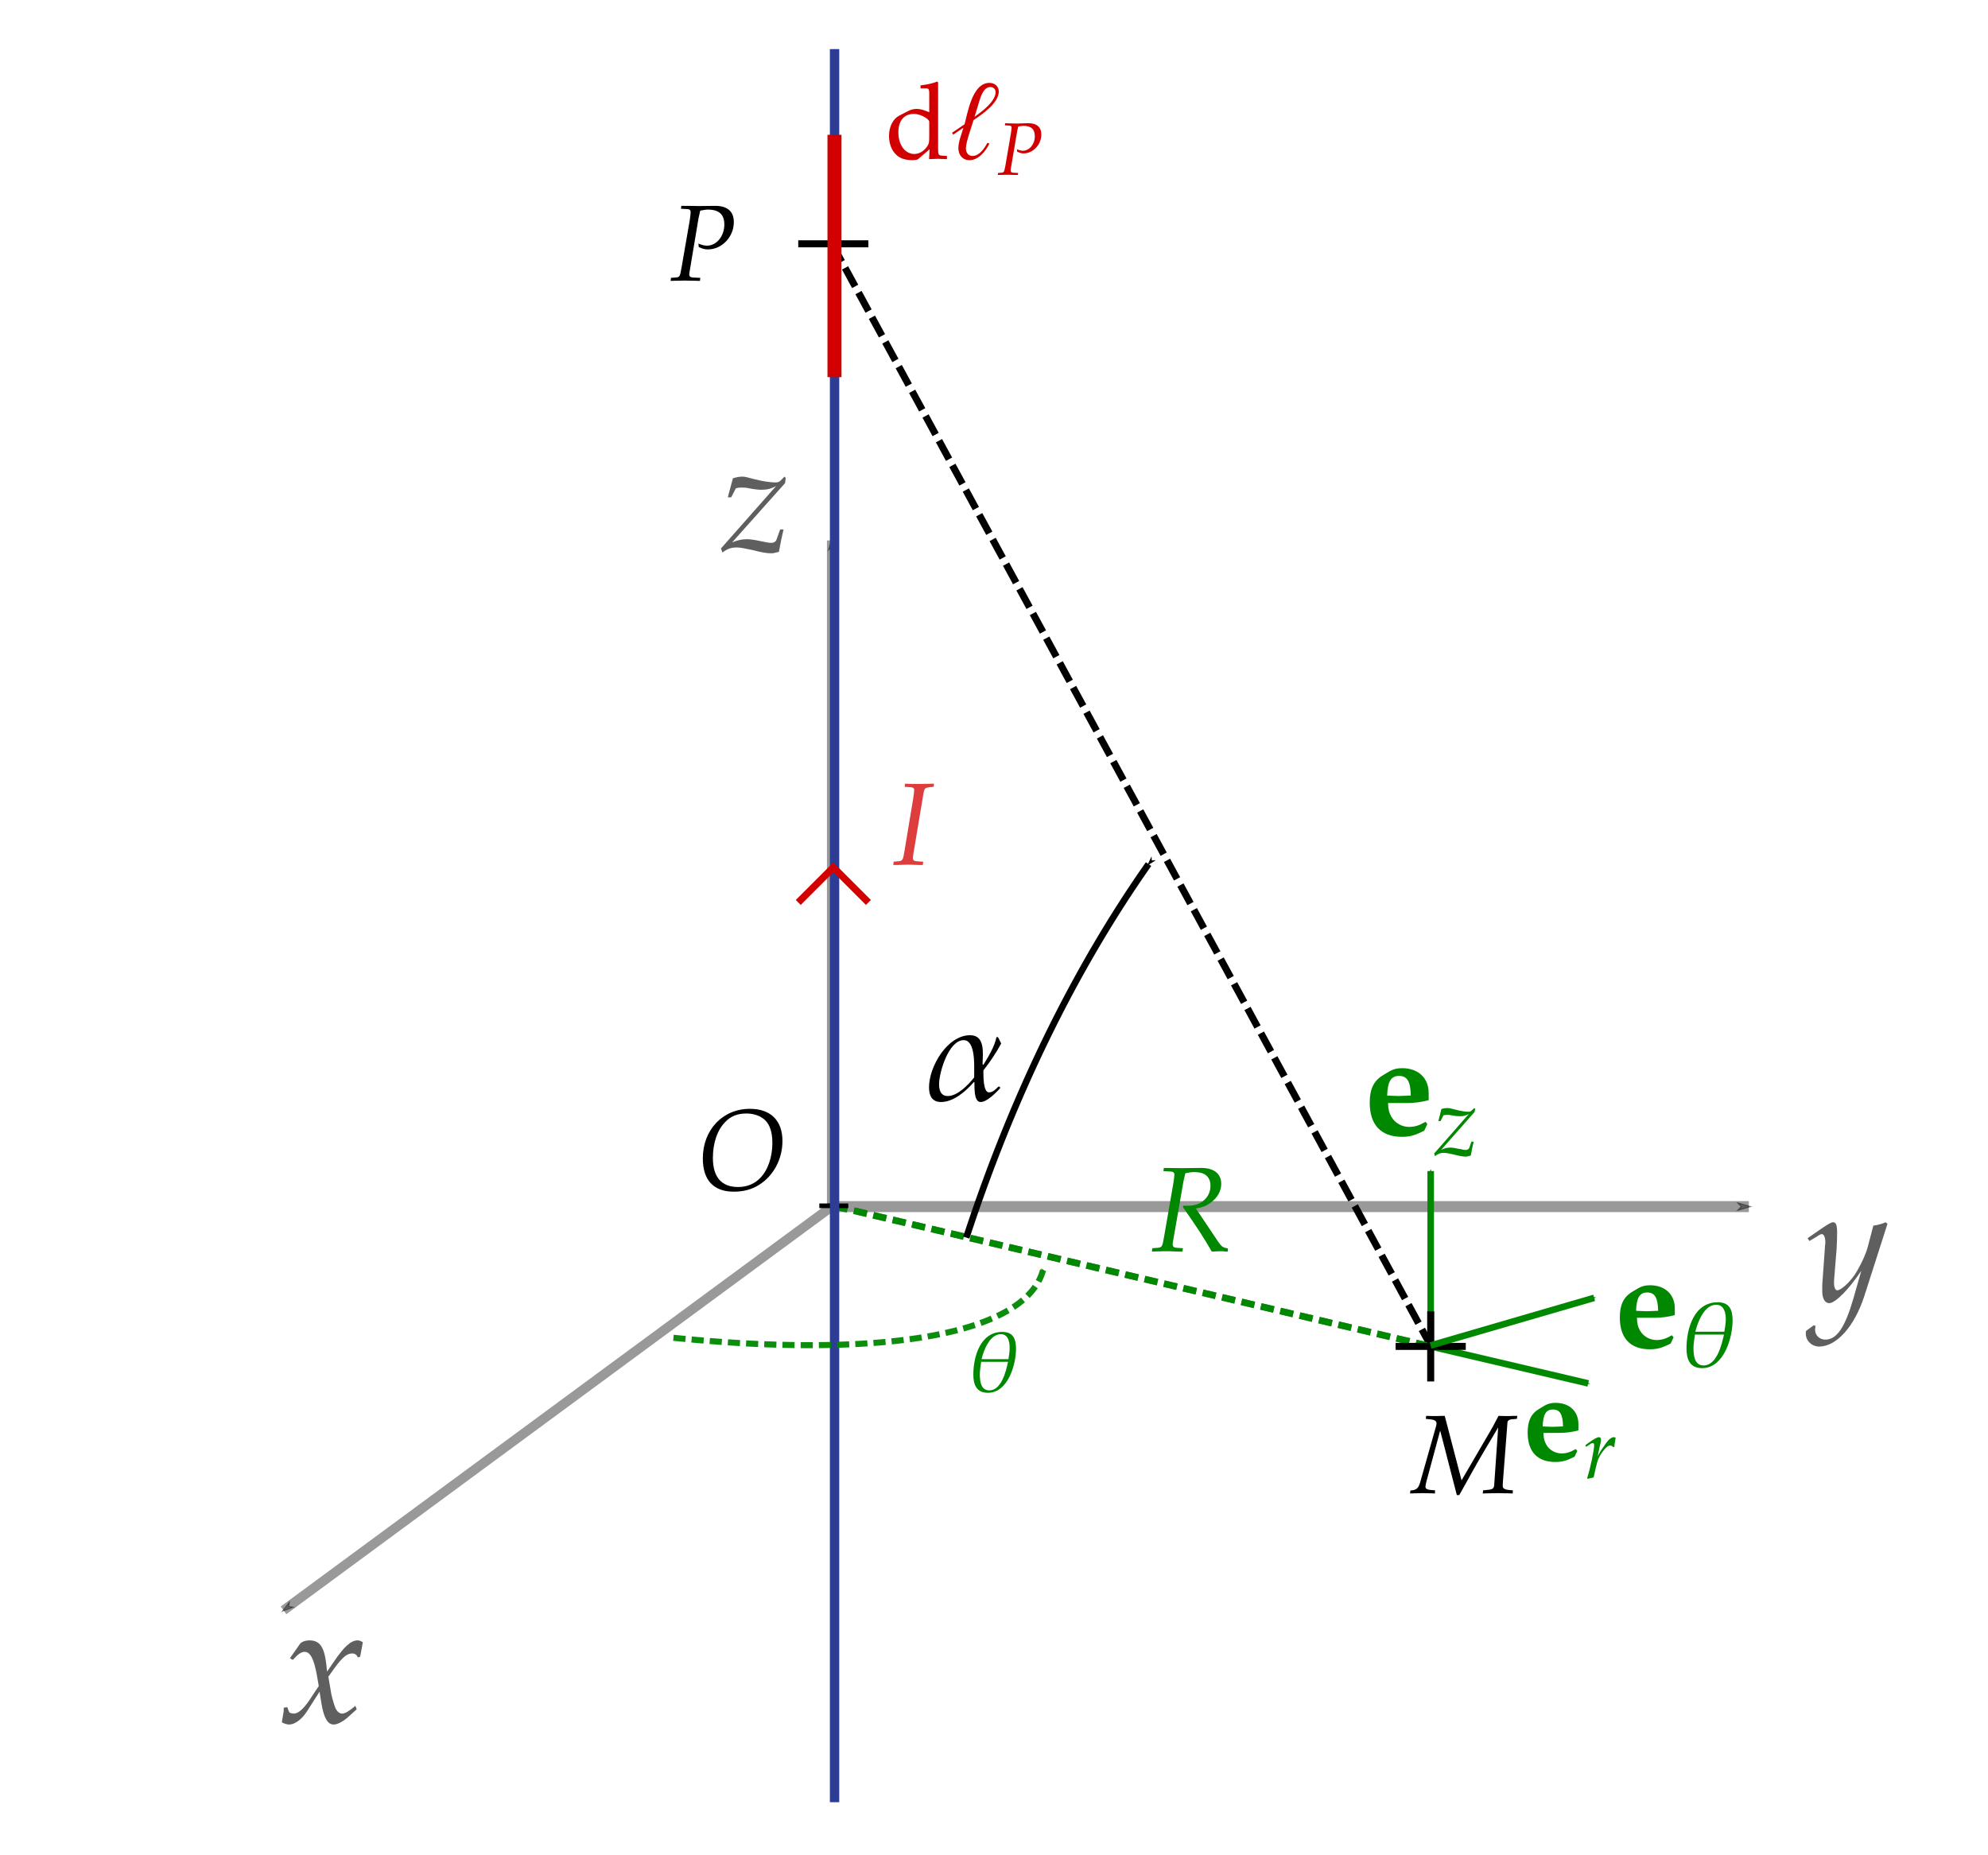 <?xml version="1.0" encoding="UTF-8" standalone="no"?>
<svg
   xmlns:dc="http://purl.org/dc/elements/1.1/"
   xmlns:cc="http://creativecommons.org/ns#"
   xmlns:rdf="http://www.w3.org/1999/02/22-rdf-syntax-ns#"
   xmlns:svg="http://www.w3.org/2000/svg"
   xmlns="http://www.w3.org/2000/svg"
   xmlns:xlink="http://www.w3.org/1999/xlink"
   xmlns:sodipodi="http://sodipodi.sourceforge.net/DTD/sodipodi-0.dtd"
   xmlns:inkscape="http://www.inkscape.org/namespaces/inkscape"
   width="75mm"
   height="70mm"
   viewBox="0 0 75 70"
   version="1.1"
   id="svg3833"
   sodipodi:docname="fil.svg"
   inkscape:version="1.0.1 (1.0.1+r75)">
  <defs
     id="defs3827">
    <marker
       style="overflow:visible;"
       id="marker22600"
       refX="0.0"
       refY="0.0"
       orient="auto"
       inkscape:stockid="Arrow1Mend"
       inkscape:isstock="true">
      <path
         transform="scale(0.4) rotate(180) translate(10,0)"
         style="fill-rule:evenodd;stroke:#000000;stroke-width:1pt;stroke-opacity:1;fill:#000000;fill-opacity:1"
         d="M 0.0,0.0 L 5.0,-5.0 L -12.5,0.0 L 5.0,5.0 L 0.0,0.0 z "
         id="path5714" />
    </marker>
    <marker
       style="overflow:visible"
       id="marker21329"
       refX="0.0"
       refY="0.0"
       orient="auto"
       inkscape:stockid="Arrow1Mstart"
       inkscape:isstock="true">
      <path
         transform="scale(0.4) translate(10,0)"
         style="fill-rule:evenodd;stroke:#d20000;stroke-width:1pt;stroke-opacity:1;fill:#d20000;fill-opacity:0.761"
         d="M 0.0,0.0 L 5.0,-5.0 L -12.5,0.0 L 5.0,5.0 L 0.0,0.0 z "
         id="path5711" />
    </marker>
    <marker
       style="overflow:visible"
       id="marker7700"
       refX="0"
       refY="0"
       orient="auto"
       inkscape:stockid="Arrow1Sstart"
       inkscape:isstock="true">
      <path
         transform="matrix(0.2,0,0,0.2,1.2,0)"
         style="fill:#d20000;fill-opacity:0.761;fill-rule:evenodd;stroke:#000000;stroke-width:1pt;stroke-opacity:1"
         d="M 0,0 5,-5 -12.5,0 5,5 Z"
         id="path7698" />
    </marker>
    <marker
       style="overflow:visible"
       id="marker7540"
       refX="0"
       refY="0"
       orient="auto"
       inkscape:stockid="Arrow1Send"
       inkscape:isstock="true">
      <path
         transform="matrix(-0.2,0,0,-0.2,-1.2,0)"
         style="fill:#000000;fill-opacity:0.5;fill-rule:evenodd;stroke:#000000;stroke-width:1pt;stroke-opacity:0.5"
         d="M 0,0 5,-5 -12.5,0 5,5 Z"
         id="path7538" />
    </marker>
    <marker
       style="overflow:visible"
       id="marker3610"
       refX="0"
       refY="0"
       orient="auto"
       inkscape:stockid="Arrow1Send"
       inkscape:isstock="true">
      <path
         transform="matrix(-0.2,0,0,-0.2,-1.2,0)"
         style="fill:#008800;fill-opacity:1;fill-rule:evenodd;stroke:#008800;stroke-width:1pt;stroke-opacity:1"
         d="M 0,0 5,-5 -12.5,0 5,5 Z"
         id="path3608" />
    </marker>
    <marker
       style="overflow:visible"
       id="marker3395"
       refX="0"
       refY="0"
       orient="auto"
       inkscape:stockid="Arrow1Send"
       inkscape:isstock="true">
      <path
         transform="matrix(-0.2,0,0,-0.2,-1.2,0)"
         style="fill:#008800;fill-opacity:1;fill-rule:evenodd;stroke:#008800;stroke-width:1pt;stroke-opacity:1"
         d="M 0,0 5,-5 -12.5,0 5,5 Z"
         id="path3393" />
    </marker>
    <marker
       style="overflow:visible"
       id="marker3120"
       refX="0"
       refY="0"
       orient="auto"
       inkscape:stockid="Arrow1Send"
       inkscape:isstock="true"
       inkscape:collect="always">
      <path
         transform="matrix(-0.2,0,0,-0.2,-1.2,0)"
         style="fill:#008800;fill-opacity:1;fill-rule:evenodd;stroke:#008800;stroke-width:1pt;stroke-opacity:1"
         d="M 0,0 5,-5 -12.5,0 5,5 Z"
         id="path3118" />
    </marker>
    <marker
       style="overflow:visible"
       id="Arrow2Send"
       refX="0"
       refY="0"
       orient="auto"
       inkscape:stockid="Arrow2Send"
       inkscape:isstock="true">
      <path
         transform="matrix(-0.3,0,0,-0.3,0.69,0)"
         d="M 8.719,4.034 -2.207,0.016 8.719,-4.002 c -1.745,2.372 -1.735,5.617 -6e-7,8.035 z"
         style="fill:#000000;fill-opacity:1;fill-rule:evenodd;stroke:#000000;stroke-width:0.625;stroke-linejoin:round;stroke-opacity:1"
         id="path6011" />
    </marker>
    <marker
       style="overflow:visible"
       id="marker8130"
       refX="0"
       refY="0"
       orient="auto"
       inkscape:stockid="Arrow1Send"
       inkscape:isstock="true"
       inkscape:collect="always">
      <path
         transform="matrix(-0.2,0,0,-0.2,-1.2,0)"
         style="fill:#008800;fill-opacity:1;fill-rule:evenodd;stroke:#008800;stroke-width:1pt;stroke-opacity:1"
         d="M 0,0 5,-5 -12.5,0 5,5 Z"
         id="path8128" />
    </marker>
    <rect
       x="46.157"
       y="20.211"
       width="16.587"
       height="10.918"
       id="rect7504" />
    <marker
       style="overflow:visible"
       id="marker7404"
       refX="0"
       refY="0"
       orient="auto"
       inkscape:stockid="Arrow1Mend"
       inkscape:isstock="true">
      <path
         transform="matrix(-0.4,0,0,-0.4,-4,0)"
         style="fill:#d20000;fill-opacity:0.761;fill-rule:evenodd;stroke:#d20000;stroke-width:1pt;stroke-opacity:1"
         d="M 0,0 5,-5 -12.5,0 5,5 Z"
         id="path7402" />
    </marker>
    <marker
       style="overflow:visible"
       id="marker4862"
       refX="0"
       refY="0"
       orient="auto"
       inkscape:stockid="Arrow1Mend"
       inkscape:isstock="true">
      <path
         transform="matrix(-0.4,0,0,-0.4,-4,0)"
         style="fill:#008800;fill-opacity:1;fill-rule:evenodd;stroke:#008800;stroke-width:1pt;stroke-opacity:1"
         d="M 0,0 5,-5 -12.5,0 5,5 Z"
         id="path4860" />
    </marker>
    <marker
       style="overflow:visible"
       id="marker4739"
       refX="0"
       refY="0"
       orient="auto"
       inkscape:stockid="Arrow1Mend"
       inkscape:isstock="true">
      <path
         transform="matrix(-0.4,0,0,-0.4,-4,0)"
         style="fill:#000000;fill-opacity:0.4;fill-rule:evenodd;stroke:#000000;stroke-width:1pt;stroke-opacity:0.4"
         d="M 0,0 5,-5 -12.5,0 5,5 Z"
         id="path4737" />
    </marker>
    <marker
       style="overflow:visible"
       id="Arrow1Mstart"
       refX="0"
       refY="0"
       orient="auto"
       inkscape:stockid="Arrow1Mstart"
       inkscape:isstock="true">
      <path
         transform="matrix(0.4,0,0,0.4,4,0)"
         style="fill:#000000;fill-opacity:0.5;fill-rule:evenodd;stroke:#000000;stroke-width:1pt;stroke-opacity:0.5"
         d="M 0,0 5,-5 -12.5,0 5,5 Z"
         id="path4447" />
    </marker>
    <marker
       style="overflow:visible"
       id="marker4862-4"
       refX="0"
       refY="0"
       orient="auto"
       inkscape:stockid="Arrow1Mend"
       inkscape:isstock="true">
      <path
         transform="matrix(-0.4,0,0,-0.4,-4,0)"
         style="fill:#008800;fill-opacity:1;fill-rule:evenodd;stroke:#008800;stroke-width:1pt;stroke-opacity:1"
         d="M 0,0 5,-5 -12.5,0 5,5 Z"
         id="path4860-9" />
    </marker>
    <g
       id="g7391">
      <symbol
         overflow="visible"
         id="symbol9776">
        <path
           style="stroke:none"
           d=""
           id="path8265" />
      </symbol>
      <symbol
         overflow="visible"
         id="symbol93">
        <path
           style="stroke:none"
           d="m 6.359,-3.312 c 0,-0.797 -0.359,-1.406 -1.219,-1.406 -0.469,0 -0.906,0.188 -1.281,0.453 C 3.453,-4 3.125,-3.656 2.922,-3.203 2.625,-2.609 2.438,-0.859 2.359,-0.172 1.406,-0.406 1.094,-1.156 1.094,-2.047 c 0,-1.375 0.75,-2.266 2.047,-2.625 L 3.188,-4.734 3.125,-4.828 C 1.656,-4.609 0.266,-3.625 0.266,-2 c 0,1.266 0.875,1.891 2.062,2.062 -0.109,0.875 -0.297,1.75 -0.469,2.625 L 1.969,2.766 C 2.188,2.656 2.406,2.578 2.625,2.5 L 2.922,0.047 C 4.75,0 6.359,-1.422 6.359,-3.312 Z M 5.656,-3.156 c 0,1.594 -1.141,2.844 -2.719,3 l 0.266,-1.625 c 0.141,-0.875 0.375,-2.609 1.578,-2.609 0.688,0 0.875,0.656 0.875,1.234 z m 0,0"
           id="path8799" />
      </symbol>
    </g>
    <g
       id="g7377">
      <symbol
         overflow="visible"
         id="symbol1034">
        <path
           style="stroke:none"
           d=""
           id="path7150" />
      </symbol>
      <symbol
         overflow="visible"
         id="symbol2907">
        <path
           style="stroke:none"
           d="M 5.719,-5.031 C 5.719,-6.156 5.391,-7 4.109,-7 c -2.578,0 -3.406,2.891 -3.406,5.016 0,1.188 0.359,2.141 1.719,2.141 2.359,0 3.297,-3.312 3.297,-5.188 z m -0.75,-0.125 c 0,0.453 -0.062,0.906 -0.141,1.359 h -3.156 c 0.234,-1.031 0.969,-2.938 2.266,-2.938 0.859,0 1.031,0.906 1.031,1.578 z m -0.188,1.672 C 4.547,-2.359 4,-0.125 2.578,-0.125 1.562,-0.125 1.469,-1.25 1.469,-2.031 1.469,-2.516 1.562,-3 1.625,-3.484 Z m 0,0"
           id="path5206" />
      </symbol>
    </g>
    <g
       id="g2264">
      <symbol
         overflow="visible"
         id="symbol2960">
        <path
           style="stroke:none"
           d=""
           id="path1139" />
      </symbol>
      <symbol
         overflow="visible"
         id="symbol731">
        <path
           style="stroke:none"
           d="M 3.672,-3.641 C 3.703,-4.016 3.75,-4.344 3.828,-4.75 3.719,-4.797 3.672,-4.812 3.625,-4.812 c -0.312,0 -0.609,0.25 -0.969,0.75 L 2.375,-3.672 c -0.375,0.562 -0.5,0.766 -0.656,1.125 l 0.078,-0.406 C 1.828,-3.188 1.906,-3.594 1.969,-3.812 l 0.062,-0.25 c 0.047,-0.172 0.062,-0.297 0.062,-0.422 0,-0.203 -0.078,-0.328 -0.234,-0.328 -0.203,0 -0.578,0.219 -1.328,0.75 l -0.266,0.188 0.062,0.203 0.312,-0.203 C 0.922,-4.062 1.031,-4.109 1.125,-4.109 c 0.094,0 0.172,0.094 0.172,0.219 C 1.297,-3.312 0.875,-1.25 0.469,0.016 L 0.562,0.094 C 0.719,0.047 0.875,0.016 1.109,-0.047 L 1.234,-0.062 1.5,-1.25 c 0.172,-0.828 0.406,-1.359 0.844,-1.938 0.344,-0.438 0.609,-0.641 0.828,-0.641 0.141,0 0.25,0.047 0.359,0.188 z m 0,0"
           id="path2792" />
      </symbol>
    </g>
    <marker
       style="overflow:visible"
       id="marker4739-1"
       refX="0"
       refY="0"
       orient="auto"
       inkscape:stockid="Arrow1Mend"
       inkscape:isstock="true">
      <path
         transform="matrix(-0.4,0,0,-0.4,-4,0)"
         style="fill:#000000;fill-opacity:0.4;fill-rule:evenodd;stroke:#000000;stroke-width:1pt;stroke-opacity:0.4"
         d="M 0,0 5,-5 -12.5,0 5,5 Z"
         id="path4737-7" />
    </marker>
    <marker
       style="overflow:visible"
       id="Arrow1Mstart-1"
       refX="0"
       refY="0"
       orient="auto"
       inkscape:stockid="Arrow1Mstart"
       inkscape:isstock="true">
      <path
         transform="matrix(0.4,0,0,0.4,4,0)"
         style="fill:#000000;fill-opacity:0.4;fill-rule:evenodd;stroke:#000000;stroke-width:1pt;stroke-opacity:0.4"
         d="M 0,0 5,-5 -12.5,0 5,5 Z"
         id="path4447-5" />
    </marker>
    <g
       id="g7240">
      <symbol
         overflow="visible"
         id="symbol8811">
        <path
           style="stroke:none"
           d=""
           id="path5545" />
      </symbol>
      <symbol
         overflow="visible"
         id="symbol8872">
        <path
           style="stroke:none"
           d="m 4.594,-2.938 c 0,-1.062 -0.75,-1.75 -1.875,-1.75 -0.359,0 -0.609,0.062 -0.891,0.219 l -0.469,0.281 c -0.656,0.391 -0.938,0.984 -0.938,1.938 0,1.578 0.797,2.422 2.281,2.422 0.562,0 0.938,-0.109 1.578,-0.438 L 4.5,-0.734 4.375,-0.891 C 3.906,-0.625 3.609,-0.531 3.203,-0.531 c -0.516,0 -1,-0.281 -1.25,-0.719 -0.156,-0.281 -0.219,-0.5 -0.234,-0.969 h 1.297 c 0.578,0 1.016,-0.062 1.578,-0.203 z M 2.5,-2.719 H 2.453 c -0.062,0 -0.328,-0.016 -0.484,-0.016 L 1.656,-2.75 C 1.688,-3.734 1.922,-4.141 2.5,-4.141 c 0.578,0 0.812,0.406 0.828,1.391 z m 0,0"
           id="path7693" />
      </symbol>
      <symbol
         overflow="visible"
         id="symbol1969">
        <path
           style="stroke:none"
           d=""
           id="path3517" />
      </symbol>
      <symbol
         overflow="visible"
         id="symbol908">
        <path
           style="stroke:none"
           d="M 2.562,-2.547 C 2.578,-2.812 2.625,-3.031 2.672,-3.312 2.594,-3.359 2.578,-3.359 2.531,-3.359 c -0.203,0 -0.422,0.172 -0.672,0.516 l -0.188,0.281 C 1.391,-2.172 1.312,-2.031 1.203,-1.781 L 1.25,-2.062 c 0.031,-0.172 0.094,-0.453 0.125,-0.594 l 0.047,-0.188 c 0.031,-0.125 0.047,-0.203 0.047,-0.297 0,-0.141 -0.062,-0.219 -0.172,-0.219 -0.141,0 -0.406,0.141 -0.922,0.516 L 0.188,-2.703 0.234,-2.562 0.453,-2.703 C 0.641,-2.844 0.719,-2.875 0.781,-2.875 c 0.078,0 0.125,0.062 0.125,0.156 0,0.406 -0.297,1.844 -0.578,2.734 L 0.391,0.062 C 0.5,0.031 0.609,0 0.781,-0.031 L 0.859,-0.047 1.047,-0.875 c 0.125,-0.578 0.281,-0.953 0.594,-1.344 C 1.875,-2.531 2.062,-2.672 2.219,-2.672 c 0.109,0 0.172,0.031 0.25,0.125 z m 0,0"
           id="path6549" />
      </symbol>
    </g>
    <g
       id="g1013">
      <symbol
         overflow="visible"
         id="symbol1288">
        <path
           style="stroke:none"
           d=""
           id="path8739" />
      </symbol>
      <symbol
         overflow="visible"
         id="symbol1259">
        <path
           style="stroke:none"
           d="m 4.594,-2.938 c 0,-1.062 -0.75,-1.75 -1.875,-1.75 -0.359,0 -0.609,0.062 -0.891,0.219 l -0.469,0.281 c -0.656,0.391 -0.938,0.984 -0.938,1.938 0,1.578 0.797,2.422 2.281,2.422 0.562,0 0.938,-0.109 1.578,-0.438 L 4.5,-0.734 4.375,-0.891 C 3.906,-0.625 3.609,-0.531 3.203,-0.531 c -0.516,0 -1,-0.281 -1.25,-0.719 -0.156,-0.281 -0.219,-0.5 -0.234,-0.969 h 1.297 c 0.578,0 1.016,-0.062 1.578,-0.203 z M 2.5,-2.719 H 2.453 c -0.062,0 -0.328,-0.016 -0.484,-0.016 L 1.656,-2.75 C 1.688,-3.734 1.922,-4.141 2.5,-4.141 c 0.578,0 0.812,0.406 0.828,1.391 z m 0,0"
           id="path8682" />
      </symbol>
      <symbol
         overflow="visible"
         id="symbol4300">
        <path
           style="stroke:none"
           d=""
           id="path7825" />
      </symbol>
      <symbol
         overflow="visible"
         id="symbol4632">
        <path
           style="stroke:none"
           d="m 4,-3.516 c 0,-0.797 -0.234,-1.375 -1.125,-1.375 -1.812,0 -2.375,2.016 -2.375,3.5 0,0.828 0.25,1.5 1.188,1.5 1.656,0 2.312,-2.312 2.312,-3.625 z m -0.516,-0.094 c 0,0.312 -0.062,0.641 -0.109,0.953 H 1.172 C 1.344,-3.375 1.844,-4.703 2.75,-4.703 c 0.609,0 0.734,0.625 0.734,1.094 z M 3.344,-2.438 C 3.172,-1.656 2.797,-0.094 1.797,-0.094 1.094,-0.094 1.031,-0.875 1.031,-1.422 1.031,-1.75 1.094,-2.094 1.141,-2.438 Z m 0,0"
           id="path7776" />
      </symbol>
    </g>
    <g
       id="g377">
      <symbol
         overflow="visible"
         id="symbol27">
        <path
           style="stroke:none"
           d=""
           id="path6311" />
      </symbol>
      <symbol
         overflow="visible"
         id="symbol7434">
        <path
           style="stroke:none"
           d="m 4.594,-2.938 c 0,-1.062 -0.75,-1.75 -1.875,-1.75 -0.359,0 -0.609,0.062 -0.891,0.219 l -0.469,0.281 c -0.656,0.391 -0.938,0.984 -0.938,1.938 0,1.578 0.797,2.422 2.281,2.422 0.562,0 0.938,-0.109 1.578,-0.438 L 4.5,-0.734 4.375,-0.891 C 3.906,-0.625 3.609,-0.531 3.203,-0.531 c -0.516,0 -1,-0.281 -1.25,-0.719 -0.156,-0.281 -0.219,-0.5 -0.234,-0.969 h 1.297 c 0.578,0 1.016,-0.062 1.578,-0.203 z M 2.5,-2.719 H 2.453 c -0.062,0 -0.328,-0.016 -0.484,-0.016 L 1.656,-2.75 C 1.688,-3.734 1.922,-4.141 2.5,-4.141 c 0.578,0 0.812,0.406 0.828,1.391 z m 0,0"
           id="path1167" />
      </symbol>
      <symbol
         overflow="visible"
         id="symbol8320">
        <path
           style="stroke:none"
           d=""
           id="path5017" />
      </symbol>
      <symbol
         overflow="visible"
         id="symbol4010">
        <path
           style="stroke:none"
           d="m 4.453,-2.312 c 0,-0.562 -0.266,-0.984 -0.859,-0.984 -0.328,0 -0.625,0.141 -0.891,0.312 -0.281,0.188 -0.516,0.438 -0.656,0.734 -0.203,0.438 -0.344,1.656 -0.406,2.125 -0.656,-0.156 -0.875,-0.688 -0.875,-1.312 0,-0.953 0.531,-1.578 1.422,-1.828 L 2.234,-3.312 2.188,-3.375 c -1.031,0.156 -2,0.844 -2,1.969 0,0.891 0.609,1.328 1.438,1.453 C 1.547,0.656 1.422,1.266 1.297,1.875 L 1.375,1.938 C 1.531,1.859 1.688,1.797 1.844,1.75 L 2.047,0.031 C 3.328,0 4.453,-0.984 4.453,-2.312 Z m -0.5,0.109 c 0,1.109 -0.797,1.984 -1.906,2.094 l 0.188,-1.125 C 2.344,-1.859 2.5,-3.062 3.344,-3.062 c 0.484,0 0.609,0.453 0.609,0.859 z m 0,0"
           id="path750" />
      </symbol>
    </g>
    <g
       id="g9679">
      <symbol
         overflow="visible"
         id="symbol6763">
        <path
           style="stroke:none"
           d=""
           id="path734" />
      </symbol>
      <symbol
         overflow="visible"
         id="symbol4216">
        <path
           style="stroke:none"
           d="m 0.203,-0.875 c 0,0.203 -0.016,0.328 -0.078,0.641 -0.016,0.125 -0.031,0.156 -0.031,0.219 0.141,0.078 0.312,0.125 0.422,0.125 0.328,0 0.719,-0.281 1.031,-0.75 l 0.75,-1.172 0.109,0.688 c 0.141,0.844 0.359,1.234 0.719,1.234 0.219,0 0.547,-0.172 0.859,-0.453 L 4.469,-0.781 4.391,-0.984 C 4.031,-0.672 3.781,-0.531 3.625,-0.531 c -0.156,0 -0.281,-0.094 -0.391,-0.297 -0.078,-0.188 -0.188,-0.562 -0.25,-0.844 L 2.812,-2.688 3.156,-3.172 c 0.469,-0.641 0.734,-0.875 1.047,-0.875 0.156,0 0.281,0.078 0.328,0.234 l 0.141,-0.047 0.156,-0.844 C 4.703,-4.781 4.609,-4.812 4.531,-4.812 c -0.406,0 -0.797,0.359 -1.422,1.281 l -0.375,0.547 -0.047,-0.469 c -0.125,-1 -0.391,-1.359 -0.984,-1.359 -0.25,0 -0.484,0.094 -0.562,0.219 L 0.562,-3.766 0.734,-3.672 C 1.031,-4 1.219,-4.141 1.422,-4.141 c 0.328,0 0.547,0.406 0.719,1.375 L 2.25,-2.141 1.844,-1.531 c -0.422,0.672 -0.766,1 -1.047,1 -0.156,0 -0.266,-0.047 -0.281,-0.094 L 0.406,-0.906 Z m 0,0"
           id="path3297" />
      </symbol>
    </g>
    <g
       id="g4162">
      <symbol
         overflow="visible"
         id="symbol9575">
        <path
           style="stroke:none"
           d=""
           id="path6329" />
      </symbol>
      <symbol
         overflow="visible"
         id="symbol6237">
        <path
           style="stroke:none"
           d="m -0.062,1.797 c -0.016,0.062 -0.016,0.125 -0.016,0.172 0,0.438 0.375,0.781 0.812,0.781 1.062,0 2.156,-1.234 2.75,-3.078 L 4.891,-4.719 4.781,-4.812 c -0.297,0.125 -0.531,0.172 -0.75,0.203 l -0.344,1.312 c -0.125,0.469 -0.469,1.188 -0.797,1.688 -0.344,0.5 -0.844,0.938 -1.062,0.938 -0.109,0 -0.203,-0.219 -0.188,-0.469 V -1.281 l 0.156,-1.922 c 0.016,-0.312 0.031,-0.688 0.031,-0.969 0,-0.453 -0.062,-0.641 -0.234,-0.641 -0.125,0 -0.266,0.078 -0.75,0.406 l -0.812,0.562 0.109,0.172 0.5,-0.297 L 0.672,-4 c 0.109,-0.062 0.172,-0.094 0.219,-0.094 0.141,0 0.219,0.203 0.219,0.531 0,0 0,0.062 -0.016,0.141 L 0.922,-1 v 0.406 c 0,0.422 0.172,0.703 0.422,0.703 0.375,0 1.203,-0.844 1.953,-1.969 L 2.812,-0.156 C 2.297,1.609 1.797,2.328 1.109,2.328 0.75,2.328 0.484,2.062 0.484,1.719 0.484,1.672 0.5,1.578 0.516,1.5 L 0.406,1.453 Z m 0,0"
           id="path8353" />
      </symbol>
    </g>
    <g
       id="g8798">
      <symbol
         overflow="visible"
         id="symbol4244">
        <path
           style="stroke:none"
           d=""
           id="path278" />
      </symbol>
      <symbol
         overflow="visible"
         id="symbol5088">
        <path
           style="stroke:none"
           d="M -0.016,-0.203 0.078,0.062 c 0.297,-0.234 0.562,-0.328 0.906,-0.328 0.25,0 0.531,0.062 1.047,0.172 0.594,0.156 0.906,0.203 1.172,0.203 0.125,0 0.219,-0.016 0.5,-0.094 0.109,-0.625 0.188,-0.969 0.297,-1.438 H 3.781 L 3.562,-0.812 c -0.047,0.172 -0.172,0.25 -0.375,0.25 -0.125,0 -0.281,-0.031 -0.5,-0.078 L 2.516,-0.672 C 2.188,-0.75 1.844,-0.797 1.656,-0.797 c -0.328,0 -0.594,0.062 -0.953,0.203 L 4.094,-4.391 4.141,-4.719 4.062,-4.812 3.828,-4.578 C 3.734,-4.469 3.625,-4.438 3.484,-4.438 3.156,-4.438 2.625,-4.516 2.156,-4.641 L 1.969,-4.688 C 1.688,-4.766 1.5,-4.812 1.359,-4.812 c -0.172,0 -0.375,0.031 -0.609,0.109 l -0.328,1.219 h 0.219 L 0.938,-4.062 c 0.172,-0.047 0.266,-0.047 0.391,-0.047 0.141,0 0.25,0 0.453,0.047 0.328,0.062 0.594,0.094 0.797,0.094 0.359,0 0.609,-0.062 0.938,-0.234 z m 0,0"
           id="path4316" />
      </symbol>
    </g>
    <g
       id="g30">
      <symbol
         overflow="visible"
         id="symbol6070">
        <path
           style="stroke:none"
           d=""
           id="path5971" />
      </symbol>
      <symbol
         overflow="visible"
         id="symbol5270">
        <path
           style="stroke:none"
           d="m 2.625,-6.875 c -1.547,0 -2.328,1.234 -2.328,3.641 C 0.297,-2.062 0.5,-1.062 0.844,-0.562 1.203,-0.078 1.75,0.203 2.375,0.203 c 1.5,0 2.266,-1.297 2.266,-3.859 0,-2.172 -0.656,-3.219 -2.016,-3.219 z m -0.188,0.359 c 0.969,0 1.359,0.969 1.359,3.359 0,2.125 -0.375,3 -1.297,3 -0.969,0 -1.375,-1 -1.375,-3.438 0,-2.094 0.375,-2.922 1.312,-2.922 z m 0,0"
           id="path9949" />
      </symbol>
    </g>
    <g
       id="g920">
      <symbol
         overflow="visible"
         id="symbol5553">
        <path
           style="stroke:none"
           d=""
           id="path766" />
      </symbol>
      <symbol
         overflow="visible"
         id="symbol4875">
        <path
           style="stroke:none"
           d="m 4,-7.062 c -2.266,0 -3.781,1.469 -3.781,3.656 0,2.094 1.453,3.609 3.469,3.609 2.234,0 3.922,-1.672 3.922,-3.859 C 7.609,-5.75 6.219,-7.062 4,-7.062 Z m -0.156,0.406 c 1.703,0 2.703,1.219 2.703,3.297 0,1.969 -0.922,3.141 -2.453,3.141 -1.688,0 -2.812,-1.422 -2.812,-3.547 0,-1.844 0.922,-2.891 2.562,-2.891 z m 0,0"
           id="path9379" />
      </symbol>
    </g>
    <g
       id="g1997">
      <symbol
         overflow="visible"
         id="symbol6393">
        <path
           style="stroke:none"
           d=""
           id="path2276" />
      </symbol>
      <symbol
         overflow="visible"
         id="symbol1421">
        <path
           style="stroke:none"
           d="m 7.297,-1.203 c 0,0.797 -0.047,0.859 -0.516,0.906 l -0.328,0.031 V 0.031 C 6.906,0.016 7.203,0 7.719,0 8.281,0 8.641,0.016 9.234,0.031 V -0.266 L 8.75,-0.297 c -0.453,-0.031 -0.5,-0.109 -0.5,-0.906 v -4.469 c 0,-0.781 0.047,-0.875 0.5,-0.891 L 9.172,-6.594 V -6.891 C 8.406,-6.875 8.406,-6.875 8.25,-6.875 c -0.156,0 -0.156,0 -0.953,-0.016 L 4.688,-1.359 2.047,-6.891 C 1.25,-6.875 1.25,-6.875 1.109,-6.875 c -0.156,0 -0.156,0 -0.953,-0.016 v 0.297 l 0.438,0.031 c 0.469,0.016 0.516,0.109 0.516,0.891 v 4.469 c 0,0.781 -0.047,0.875 -0.516,0.906 l -0.438,0.031 V 0.031 C 1.141,0 1.141,0 1.312,0 1.469,0 1.469,0 2.516,0.031 v -0.297 l -0.438,-0.031 C 1.609,-0.328 1.562,-0.422 1.562,-1.203 v -4.562 L 4.344,0.125 h 0.203 c 0.062,-0.141 0.125,-0.297 0.188,-0.453 C 4.891,-0.719 5.016,-1 5.078,-1.141 L 6.859,-4.906 C 7,-5.188 7.125,-5.422 7.297,-5.766 Z m 0,0"
           id="path702" />
      </symbol>
    </g>
    <g
       id="g87">
      <symbol
         overflow="visible"
         id="symbol6426">
        <path
           style="stroke:none"
           d=""
           id="path2879" />
      </symbol>
      <symbol
         overflow="visible"
         id="symbol2930">
        <path
           style="stroke:none"
           d="m 1.5,1.719 c 0,-0.766 0.25,-1.125 0.766,-1.125 0.297,0 0.578,0.078 0.969,0.281 l 1.438,0.766 C 5.281,1.938 5.453,2 5.859,2 6.594,2 6.953,1.578 7.062,0.609 h -0.25 C 6.75,1.141 6.531,1.391 6.125,1.391 5.969,1.391 5.766,1.344 5.516,1.25 L 3.156,0.297 C 2.906,0.188 2.734,0.156 2.5,0.156 c -0.734,0 -1.25,0.5 -1.25,1.266 0,0.016 0,0.078 0.016,0.156 z m 3.125,-8.75 c -2.359,0 -4.094,1.812 -4.094,4.312 0,1.891 0.938,2.891 2.688,2.891 0.844,0 1.562,-0.188 2.203,-0.594 1.25,-0.781 2.031,-2.234 2.031,-3.812 0,-1.781 -1.031,-2.797 -2.828,-2.797 z M 4.312,-6.625 c 0.484,0 0.969,0.125 1.297,0.328 0.656,0.375 0.969,1.125 0.969,2.219 0,1.25 -0.391,2.391 -1.078,3.078 -0.484,0.5 -1.141,0.766 -1.906,0.766 -1.438,0 -2.188,-0.859 -2.188,-2.531 C 1.406,-4.062 1.797,-5.219 2.5,-5.906 2.953,-6.391 3.562,-6.625 4.312,-6.625 Z m 0,0"
           id="path9829" />
      </symbol>
    </g>
    <g
       id="g4981">
      <symbol
         overflow="visible"
         id="symbol23">
        <path
           style="stroke:none"
           d=""
           id="path4134" />
      </symbol>
      <symbol
         overflow="visible"
         id="symbol5004">
        <path
           style="stroke:none"
           d="m 2.641,-6.188 c 0.562,-0.016 0.891,-0.031 1.453,-0.031 0.531,0 0.953,0.094 0.969,0.203 L 5.141,-5.281 H 5.5 l 0.141,-1.406 -0.062,-0.078 c -0.359,-0.016 -0.547,-0.031 -0.938,-0.031 -0.234,0 -0.531,0.016 -1.078,0.016 -0.734,0.016 -1.016,0.016 -1.297,0.016 -0.359,0 -0.781,0 -1.875,-0.016 v 0.359 L 0.75,-6.391 c 0.453,0.047 0.484,0.094 0.484,0.984 v 4.453 c 0,0.344 -0.047,0.5 -0.203,0.578 l -0.312,0.172 V 0.031 C 1.703,0 1.703,0 1.938,0 H 2.266 C 3.281,0.031 3.672,0.047 4.188,0.047 4.703,0.047 5.016,0.031 5.594,0 L 5.641,-0.078 5.75,-1.656 H 5.359 l -0.219,0.938 c 0,0.016 -0.016,0.016 -0.031,0.031 -0.312,0.094 -0.609,0.141 -1.156,0.141 -0.422,0 -0.797,-0.016 -1.312,-0.031 v -2.656 c 0.281,-0.031 0.453,-0.031 0.672,-0.031 h 0.656 c 0.375,0 0.531,0.109 0.562,0.359 l 0.062,0.5 H 5 L 4.969,-3.484 c 0,-0.109 0,-0.109 0.031,-1.062 H 4.594 l -0.062,0.562 c -0.016,0.172 -0.141,0.219 -0.562,0.219 H 3.312 c -0.328,0 -0.469,0 -0.672,-0.016 z m 0,0"
           id="path3518" />
      </symbol>
      <symbol
         overflow="visible"
         id="symbol5222">
        <path
           style="stroke:none"
           d=""
           id="path4701" />
      </symbol>
      <symbol
         overflow="visible"
         id="symbol8179">
        <path
           style="stroke:none"
           d="M 3,1.938 C 2.281,1.047 2.031,0.562 1.766,-0.328 1.562,-1.047 1.453,-1.797 1.453,-2.656 1.453,-3.484 1.562,-4.188 1.75,-4.828 2,-5.656 2.266,-6.125 3,-6.984 l -0.188,-0.25 c -1.031,0.922 -1.453,1.469 -1.828,2.453 -0.25,0.672 -0.391,1.375 -0.391,2.125 0,1.078 0.25,2.078 0.734,2.969 C 1.672,0.984 2,1.375 2.812,2.141 Z m 0,0"
           id="path9030" />
      </symbol>
      <symbol
         overflow="visible"
         id="symbol8675">
        <path
           style="stroke:none"
           d="m 0.516,2.141 c 0.688,-0.641 0.969,-0.969 1.281,-1.469 0.609,-0.969 0.922,-2.125 0.922,-3.312 0,-0.766 -0.125,-1.469 -0.391,-2.141 -0.375,-0.969 -0.781,-1.516 -1.812,-2.453 l -0.203,0.25 c 0.734,0.859 1,1.328 1.25,2.156 0.203,0.641 0.297,1.344 0.297,2.172 0,0.859 -0.094,1.609 -0.297,2.328 -0.266,0.891 -0.531,1.375 -1.25,2.266 z m 0,0"
           id="path8556" />
      </symbol>
      <symbol
         overflow="visible"
         id="symbol4176">
        <path
           style="stroke:none"
           d=""
           id="path9996" />
      </symbol>
      <symbol
         overflow="visible"
         id="symbol6871">
        <path
           style="stroke:none"
           d="M 9.344,-6.625 9.375,-6.891 H 9.094 C 8.812,-6.875 8.656,-6.875 8.531,-6.875 H 8.297 l -0.594,-0.016 -0.156,0.297 c -0.266,0.516 -0.453,0.859 -0.688,1.25 l -2.453,4.203 -1.5,-5.75 H 2.625 C 2.359,-6.875 2.203,-6.875 2.078,-6.875 h -0.25 L 1.25,-6.891 1.219,-6.625 l 0.25,0.031 C 2,-6.562 2.172,-6.453 2.172,-6.203 c 0,0.062 -0.016,0.125 -0.031,0.203 l -1.438,5.078 c -0.172,0.516 -0.312,0.641 -0.859,0.688 L -0.188,0.031 0.203,0.016 C 0.531,0.016 0.781,0 0.922,0 c 0.141,0 0.406,0.016 0.75,0.016 L 2.031,0.031 2.047,-0.25 1.672,-0.281 C 1.359,-0.297 1.188,-0.406 1.188,-0.547 c 0,-0.094 0.016,-0.234 0.062,-0.406 l 1.25,-4.625 1.484,5.75 h 0.219 l 0.578,-1.031 c 0.766,-1.406 1.703,-3.016 2.375,-4.125 l 0.516,-0.875 -0.359,5.188 C 7.266,-0.391 7.141,-0.312 6.641,-0.281 L 6.328,-0.25 6.297,0.031 6.766,0.016 C 7.188,0.016 7.484,0 7.641,0 7.797,0 8.094,0.016 8.5,0.016 L 8.969,0.031 8.984,-0.25 8.625,-0.281 C 8.266,-0.312 8.078,-0.422 8.078,-0.625 L 8.094,-1 8.5,-6.297 c 0.016,-0.188 0.172,-0.281 0.469,-0.297 z m 0,0"
           id="path7867" />
      </symbol>
    </g>
    <g
       id="g1677">
      <symbol
         overflow="visible"
         id="symbol9955">
        <path
           style="stroke:none"
           d=""
           id="path2461" />
      </symbol>
      <symbol
         overflow="visible"
         id="symbol7159">
        <path
           style="stroke:none"
           d="M 9.344,-6.625 9.375,-6.891 H 9.094 C 8.812,-6.875 8.656,-6.875 8.531,-6.875 H 8.297 l -0.594,-0.016 -0.156,0.297 c -0.266,0.516 -0.453,0.859 -0.688,1.25 l -2.453,4.203 -1.5,-5.75 H 2.625 C 2.359,-6.875 2.203,-6.875 2.078,-6.875 h -0.25 L 1.25,-6.891 1.219,-6.625 l 0.25,0.031 C 2,-6.562 2.172,-6.453 2.172,-6.203 c 0,0.062 -0.016,0.125 -0.031,0.203 l -1.438,5.078 c -0.172,0.516 -0.312,0.641 -0.859,0.688 L -0.188,0.031 0.203,0.016 C 0.531,0.016 0.781,0 0.922,0 c 0.141,0 0.406,0.016 0.75,0.016 L 2.031,0.031 2.047,-0.25 1.672,-0.281 C 1.359,-0.297 1.188,-0.406 1.188,-0.547 c 0,-0.094 0.016,-0.234 0.062,-0.406 l 1.25,-4.625 1.484,5.75 h 0.219 l 0.578,-1.031 c 0.766,-1.406 1.703,-3.016 2.375,-4.125 l 0.516,-0.875 -0.359,5.188 C 7.266,-0.391 7.141,-0.312 6.641,-0.281 L 6.328,-0.25 6.297,0.031 6.766,0.016 C 7.188,0.016 7.484,0 7.641,0 7.797,0 8.094,0.016 8.5,0.016 L 8.969,0.031 8.984,-0.25 8.625,-0.281 C 8.266,-0.312 8.078,-0.422 8.078,-0.625 L 8.094,-1 8.5,-6.297 c 0.016,-0.188 0.172,-0.281 0.469,-0.297 z m 0,0"
           id="path4238" />
      </symbol>
    </g>
    <g
       id="g1359">
      <symbol
         overflow="visible"
         id="symbol3480">
        <path
           style="stroke:none"
           d=""
           id="path3245" />
      </symbol>
      <symbol
         overflow="visible"
         id="symbol2927">
        <path
           style="stroke:none"
           d="m 4.625,-7.031 c -2.359,0 -4.094,1.812 -4.094,4.312 0,1.891 0.938,2.891 2.688,2.891 0.844,0 1.562,-0.188 2.203,-0.594 1.25,-0.781 2.031,-2.234 2.031,-3.812 0,-1.781 -1.031,-2.797 -2.828,-2.797 z M 4.312,-6.625 c 0.484,0 0.969,0.125 1.297,0.328 0.656,0.375 0.969,1.125 0.969,2.219 0,1.25 -0.391,2.391 -1.078,3.078 -0.484,0.5 -1.141,0.766 -1.906,0.766 -1.438,0 -2.188,-0.859 -2.188,-2.531 C 1.406,-4.062 1.797,-5.219 2.5,-5.906 2.953,-6.391 3.562,-6.625 4.312,-6.625 Z m 0,0"
           id="path9603" />
      </symbol>
    </g>
    <marker
       style="overflow:visible"
       id="marker3120-6"
       refX="0"
       refY="0"
       orient="auto"
       inkscape:stockid="Arrow1Send"
       inkscape:isstock="true">
      <path
         transform="matrix(-0.2,0,0,-0.2,-1.2,0)"
         style="fill:#008800;fill-opacity:1;fill-rule:evenodd;stroke:#008800;stroke-width:1pt;stroke-opacity:1"
         d="M 0,0 5,-5 -12.5,0 5,5 Z"
         id="path3118-7" />
    </marker>
    <marker
       style="overflow:visible"
       id="marker7404-2"
       refX="0"
       refY="0"
       orient="auto"
       inkscape:stockid="Arrow1Mend"
       inkscape:isstock="true">
      <path
         transform="matrix(-0.4,0,0,-0.4,-4,0)"
         style="fill:#d70000;fill-opacity:0.996;fill-rule:evenodd;stroke:#d70000;stroke-width:1pt;stroke-opacity:0.996"
         d="M 0,0 5,-5 -12.5,0 5,5 Z"
         id="path7402-9" />
    </marker>
    <marker
       style="overflow:visible"
       id="marker4862-1"
       refX="0"
       refY="0"
       orient="auto"
       inkscape:stockid="Arrow1Mend"
       inkscape:isstock="true">
      <path
         transform="matrix(-0.4,0,0,-0.4,-4,0)"
         style="fill:#008800;fill-opacity:1;fill-rule:evenodd;stroke:#008800;stroke-width:1pt;stroke-opacity:1"
         d="M 0,0 5,-5 -12.5,0 5,5 Z"
         id="path4860-2" />
    </marker>
    <marker
       style="overflow:visible"
       id="marker4739-7"
       refX="0"
       refY="0"
       orient="auto"
       inkscape:stockid="Arrow1Mend"
       inkscape:isstock="true">
      <path
         transform="matrix(-0.4,0,0,-0.4,-4,0)"
         style="fill:#000000;fill-opacity:0.4;fill-rule:evenodd;stroke:#000000;stroke-width:1pt;stroke-opacity:0.4"
         d="M 0,0 5,-5 -12.5,0 5,5 Z"
         id="path4737-0" />
    </marker>
    <marker
       style="overflow:visible"
       id="Arrow1Mend"
       refX="0"
       refY="0"
       orient="auto"
       inkscape:stockid="Arrow1Mend"
       inkscape:isstock="true"
       inkscape:collect="always">
      <path
         transform="matrix(-0.4,0,0,-0.4,-4,0)"
         style="fill:#000000;fill-opacity:0.4;fill-rule:evenodd;stroke:#000000;stroke-width:1pt;stroke-opacity:0.4"
         d="M 0,0 5,-5 -12.5,0 5,5 Z"
         id="path4450" />
    </marker>
    <marker
       style="overflow:visible"
       id="Arrow1Mstart-9"
       refX="0"
       refY="0"
       orient="auto"
       inkscape:stockid="Arrow1Mstart"
       inkscape:isstock="true">
      <path
         transform="matrix(0.4,0,0,0.4,4,0)"
         style="fill:#000000;fill-opacity:0.4;fill-rule:evenodd;stroke:#000000;stroke-width:1pt;stroke-opacity:0.4"
         d="M 0,0 5,-5 -12.5,0 5,5 Z"
         id="path4447-3" />
    </marker>
    <marker
       style="overflow:visible"
       id="marker4862-4-6"
       refX="0"
       refY="0"
       orient="auto"
       inkscape:stockid="Arrow1Mend"
       inkscape:isstock="true">
      <path
         transform="matrix(-0.4,0,0,-0.4,-4,0)"
         style="fill:#008800;fill-opacity:1;fill-rule:evenodd;stroke:#008800;stroke-width:1pt;stroke-opacity:1"
         d="M 0,0 5,-5 -12.5,0 5,5 Z"
         id="path4860-9-0" />
    </marker>
    <marker
       style="overflow:visible"
       id="Arrow1Sstart-6"
       refX="0"
       refY="0"
       orient="auto"
       inkscape:stockid="Arrow1Sstart"
       inkscape:isstock="true">
      <path
         transform="matrix(0.2,0,0,0.2,1.2,0)"
         style="fill:#008800;fill-opacity:0.953;fill-rule:evenodd;stroke:#008800;stroke-width:1pt;stroke-opacity:0.953"
         d="M 0,0 5,-5 -12.5,0 5,5 Z"
         id="path4453-2" />
    </marker>
    <marker
       style="overflow:visible"
       id="marker8130-8"
       refX="0"
       refY="0"
       orient="auto"
       inkscape:stockid="Arrow1Send"
       inkscape:isstock="true">
      <path
         transform="matrix(-0.2,0,0,-0.2,-1.2,0)"
         style="fill:#008800;fill-opacity:1;fill-rule:evenodd;stroke:#008800;stroke-width:1pt;stroke-opacity:1"
         d="M 0,0 5,-5 -12.5,0 5,5 Z"
         id="path8128-7" />
    </marker>
    <g
       id="g3282">
      <symbol
         overflow="visible"
         id="symbol3199">
        <path
           style="stroke:none;"
           d=""
           id="path9150" />
      </symbol>
      <symbol
         overflow="visible"
         id="symbol6804">
        <path
           style="stroke:none;"
           d="M 4.594 -2.938 C 4.594 -4 3.844 -4.688 2.719 -4.688 C 2.359 -4.688 2.109 -4.625 1.828 -4.469 L 1.359 -4.188 C 0.703 -3.797 0.422 -3.203 0.422 -2.25 C 0.422 -0.672 1.219 0.172 2.703 0.172 C 3.266 0.172 3.641 0.062 4.281 -0.266 L 4.5 -0.734 L 4.375 -0.891 C 3.906 -0.625 3.609 -0.531 3.203 -0.531 C 2.688 -0.531 2.203 -0.812 1.953 -1.25 C 1.797 -1.531 1.734 -1.75 1.719 -2.219 L 3.016 -2.219 C 3.594 -2.219 4.031 -2.281 4.594 -2.422 Z M 2.5 -2.719 L 2.453 -2.719 C 2.391 -2.719 2.125 -2.734 1.969 -2.734 L 1.656 -2.75 C 1.688 -3.734 1.922 -4.141 2.5 -4.141 C 3.078 -4.141 3.312 -3.734 3.328 -2.75 Z M 2.5 -2.719 "
           id="path3651" />
      </symbol>
      <symbol
         overflow="visible"
         id="symbol3246">
        <path
           style="stroke:none;"
           d=""
           id="path3960" />
      </symbol>
      <symbol
         overflow="visible"
         id="symbol5784">
        <path
           style="stroke:none;"
           d="M 0 -0.141 L 0.062 0.047 C 0.266 -0.125 0.453 -0.188 0.688 -0.188 C 0.859 -0.188 1.062 -0.141 1.422 -0.062 C 1.844 0.047 2.062 0.078 2.25 0.078 C 2.328 0.078 2.391 0.062 2.594 0 C 2.672 -0.422 2.719 -0.656 2.797 -0.984 L 2.641 -0.984 L 2.5 -0.578 C 2.453 -0.453 2.375 -0.391 2.219 -0.391 C 2.141 -0.391 2.031 -0.406 1.875 -0.453 L 1.75 -0.469 C 1.531 -0.516 1.297 -0.562 1.156 -0.562 C 0.938 -0.562 0.75 -0.516 0.5 -0.406 L 2.859 -3.078 L 2.906 -3.297 L 2.844 -3.359 L 2.672 -3.203 C 2.609 -3.125 2.531 -3.094 2.438 -3.094 C 2.203 -3.094 1.844 -3.156 1.5 -3.25 L 1.375 -3.281 C 1.188 -3.328 1.047 -3.359 0.953 -3.359 C 0.828 -3.359 0.688 -3.344 0.516 -3.297 L 0.297 -2.438 L 0.453 -2.438 L 0.656 -2.844 C 0.781 -2.875 0.844 -2.875 0.922 -2.875 C 1.031 -2.875 1.094 -2.875 1.234 -2.844 C 1.484 -2.797 1.656 -2.781 1.812 -2.781 C 2.062 -2.781 2.219 -2.812 2.453 -2.938 Z M 0 -0.141 "
           id="path7333" />
      </symbol>
    </g>
    <g
       id="g5658">
      <symbol
         overflow="visible"
         id="symbol2332">
        <path
           style="stroke:none;"
           d=""
           id="path4990" />
      </symbol>
      <symbol
         overflow="visible"
         id="symbol210">
        <path
           style="stroke:none;"
           d="M 1.047 -6.625 L 1.594 -6.594 C 1.828 -6.594 1.938 -6.516 1.938 -6.328 C 1.938 -6.188 1.906 -5.875 1.859 -5.578 L 1.109 -1.25 C 0.953 -0.344 0.938 -0.312 0.531 -0.281 L 0.125 -0.25 L 0.094 0.031 L 0.516 0.016 C 0.922 0.016 1.219 0 1.406 0 C 1.578 0 1.859 0.016 2.266 0.016 L 2.797 0.031 L 2.828 -0.25 L 2.172 -0.281 C 1.906 -0.297 1.812 -0.375 1.812 -0.578 C 1.812 -0.672 1.828 -0.734 1.859 -0.922 L 2.672 -5.781 C 2.672 -5.797 2.719 -5.984 2.766 -6.188 C 2.766 -6.234 2.797 -6.328 2.828 -6.453 C 3.188 -6.516 3.344 -6.547 3.531 -6.547 C 4.562 -6.547 5.047 -6.094 5.047 -5.172 C 5.047 -4.094 4.328 -3.219 3.453 -3.219 C 3.234 -3.219 3.031 -3.266 2.656 -3.406 L 2.688 -3.094 C 3.047 -2.922 3.25 -2.875 3.531 -2.875 C 4.828 -2.875 5.922 -4.031 5.922 -5.391 C 5.922 -6.406 5.297 -6.922 4.109 -6.891 L 2.734 -6.875 L 1.609 -6.891 L 1.078 -6.891 Z M 1.047 -6.625 "
           id="path3061" />
      </symbol>
    </g>
    <g
       id="g5945">
      <symbol
         overflow="visible"
         id="symbol4993">
        <path
           style="stroke:none;"
           d=""
           id="path8676" />
      </symbol>
      <symbol
         overflow="visible"
         id="symbol6264">
        <path
           style="stroke:none;"
           d="M 4.109 -4.359 C 3.547 -4.594 3.266 -4.672 2.922 -4.672 C 2.656 -4.672 2.406 -4.609 2.156 -4.484 L 1.281 -4.031 C 0.719 -3.734 0.344 -3 0.344 -2.156 C 0.344 -1.359 0.625 -0.703 1.109 -0.297 C 1.453 -0.016 1.906 0.125 2.562 0.125 C 2.766 0.125 2.984 0.078 3.047 0.047 L 4.141 -0.891 L 4.094 0.031 C 4.578 0.016 4.75 0 4.859 0 C 4.938 0 5.078 0 5.297 0.016 C 5.359 0.016 5.562 0.016 5.766 0.031 L 5.766 -0.266 L 5.312 -0.297 C 4.969 -0.312 4.938 -0.391 4.938 -1.016 L 4.938 -7.156 L 4.859 -7.234 C 4.422 -7.062 4.094 -6.984 3.297 -6.875 L 3.297 -6.594 L 3.859 -6.594 C 4.031 -6.594 4.109 -6.484 4.109 -6.188 Z M 4.109 -2.203 C 4.109 -1.562 4.094 -1.453 3.953 -1.219 C 3.672 -0.75 3.188 -0.453 2.719 -0.453 C 1.844 -0.453 1.219 -1.297 1.219 -2.484 C 1.219 -3.562 1.75 -4.203 2.656 -4.203 C 3.031 -4.203 3.422 -4.078 3.781 -3.844 C 3.984 -3.703 4.109 -3.562 4.109 -3.484 Z M 4.109 -2.203 "
           id="path1948" />
      </symbol>
      <symbol
         overflow="visible"
         id="symbol790">
        <path
           style="stroke:none;"
           d=""
           id="path3364" />
      </symbol>
      <symbol
         overflow="visible"
         id="symbol7785">
        <path
           style="stroke:none;"
           d="M 4.531 -6.297 C 4.531 -6.797 4.141 -7.109 3.656 -7.109 C 2.047 -7.109 1.625 -4.312 1.328 -3.234 L 0.156 -2.438 L 0.266 -2.266 L 1.219 -2.906 C 1.062 -2.328 0.75 -1.625 0.75 -1 C 0.75 -0.375 1.125 0.125 1.797 0.125 C 2.656 0.125 3.312 -0.734 3.656 -1.422 L 3.469 -1.5 C 3.203 -1 2.719 -0.266 2.078 -0.266 C 1.672 -0.266 1.453 -0.594 1.453 -0.969 C 1.453 -1.562 2 -3.047 2.172 -3.625 C 2.969 -4.156 4.531 -5.219 4.531 -6.297 Z M 4.234 -6.234 C 4.234 -5.359 2.906 -4.391 2.266 -3.938 L 2.734 -5.469 C 2.875 -5.938 3.156 -6.719 3.734 -6.719 C 4.031 -6.719 4.234 -6.547 4.234 -6.234 Z M 4.234 -6.234 "
           id="path9976" />
      </symbol>
      <symbol
         overflow="visible"
         id="symbol2172">
        <path
           style="stroke:none;"
           d=""
           id="path8508" />
      </symbol>
      <symbol
         overflow="visible"
         id="symbol1233">
        <path
           style="stroke:none;"
           d="M 0.734 -4.625 L 1.109 -4.609 C 1.281 -4.609 1.359 -4.547 1.359 -4.422 C 1.359 -4.328 1.328 -4.109 1.297 -3.891 L 0.781 -0.875 C 0.656 -0.234 0.656 -0.219 0.375 -0.188 L 0.094 -0.172 L 0.062 0.016 L 0.359 0.016 C 0.641 0 0.859 0 0.984 0 C 1.094 0 1.297 0 1.578 0.016 L 1.953 0.016 L 1.969 -0.172 L 1.516 -0.188 C 1.344 -0.203 1.266 -0.266 1.266 -0.406 C 1.266 -0.469 1.281 -0.516 1.297 -0.641 L 1.875 -4.047 C 1.875 -4.047 1.891 -4.188 1.938 -4.328 C 1.938 -4.359 1.953 -4.422 1.984 -4.516 C 2.234 -4.562 2.344 -4.578 2.469 -4.578 C 3.188 -4.578 3.531 -4.266 3.531 -3.609 C 3.531 -2.859 3.031 -2.25 2.406 -2.25 C 2.266 -2.25 2.125 -2.281 1.859 -2.391 L 1.875 -2.172 C 2.125 -2.047 2.266 -2 2.469 -2 C 3.375 -2 4.141 -2.828 4.141 -3.766 C 4.141 -4.469 3.703 -4.844 2.875 -4.828 L 1.906 -4.797 L 1.125 -4.812 L 0.75 -4.828 Z M 0.734 -4.625 "
           id="path2869" />
      </symbol>
    </g>
    <marker
       style="overflow:visible"
       id="Arrow1Mstart-9-9"
       refX="0"
       refY="0"
       orient="auto"
       inkscape:stockid="Arrow1Mstart"
       inkscape:isstock="true">
      <path
         transform="matrix(0.4,0,0,0.4,4,0)"
         style="fill:#000000;fill-opacity:0.4;fill-rule:evenodd;stroke:#000000;stroke-width:1pt;stroke-opacity:0.4"
         d="M 0,0 5,-5 -12.5,0 5,5 Z"
         id="path4447-3-4" />
    </marker>
    <g
       id="g2424">
      <symbol
         overflow="visible"
         id="symbol7744">
        <path
           style="stroke:none;"
           d=""
           id="path3637" />
      </symbol>
      <symbol
         overflow="visible"
         id="symbol8416">
        <path
           style="stroke:none;"
           d="M 9.344 -6.625 L 9.375 -6.891 L 9.094 -6.891 C 8.812 -6.875 8.656 -6.875 8.531 -6.875 L 8.297 -6.875 L 7.703 -6.891 L 7.547 -6.594 C 7.281 -6.078 7.094 -5.734 6.859 -5.344 L 4.406 -1.141 L 2.906 -6.891 L 2.625 -6.891 C 2.359 -6.875 2.203 -6.875 2.078 -6.875 L 1.828 -6.875 L 1.25 -6.891 L 1.219 -6.625 L 1.469 -6.594 C 2 -6.562 2.172 -6.453 2.172 -6.203 C 2.172 -6.141 2.156 -6.078 2.141 -6 L 0.703 -0.922 C 0.531 -0.406 0.391 -0.281 -0.156 -0.234 L -0.188 0.031 L 0.203 0.016 C 0.531 0.016 0.781 0 0.922 0 C 1.062 0 1.328 0.016 1.672 0.016 L 2.031 0.031 L 2.047 -0.25 L 1.672 -0.281 C 1.359 -0.297 1.188 -0.406 1.188 -0.547 C 1.188 -0.641 1.203 -0.781 1.25 -0.953 L 2.5 -5.578 L 3.984 0.172 L 4.203 0.172 L 4.781 -0.859 C 5.547 -2.266 6.484 -3.875 7.156 -4.984 L 7.672 -5.859 L 7.312 -0.672 C 7.266 -0.391 7.141 -0.312 6.641 -0.281 L 6.328 -0.25 L 6.297 0.031 L 6.766 0.016 C 7.188 0.016 7.484 0 7.641 0 C 7.797 0 8.094 0.016 8.5 0.016 L 8.969 0.031 L 8.984 -0.25 L 8.625 -0.281 C 8.266 -0.312 8.078 -0.422 8.078 -0.625 L 8.094 -1 L 8.5 -6.297 C 8.516 -6.484 8.672 -6.578 8.969 -6.594 Z M 9.344 -6.625 "
           id="path5036" />
      </symbol>
      <symbol
         overflow="visible"
         id="symbol5539">
        <path
           style="stroke:none;"
           d=""
           id="path663" />
      </symbol>
      <symbol
         overflow="visible"
         id="symbol2239">
        <path
           style="stroke:none;"
           d="M 2.188 -3.016 C 2.188 -3.266 1.922 -3.453 1.672 -3.453 C 1.406 -3.453 1.281 -3.188 1.203 -2.969 L 0.438 -0.734 C 0.422 -0.688 0.375 -0.547 0.375 -0.484 C 0.375 -0.422 0.406 -0.328 0.484 -0.328 C 0.594 -0.328 0.719 -0.484 0.781 -0.562 L 1.969 -2.469 C 2.062 -2.625 2.188 -2.828 2.188 -3.016 Z M 2.188 -3.016 "
           id="path9495" />
      </symbol>
    </g>
    <g
       id="g1562">
      <symbol
         overflow="visible"
         id="symbol1445">
        <path
           style="stroke:none;"
           d=""
           id="path8051" />
      </symbol>
      <symbol
         overflow="visible"
         id="symbol98">
        <path
           style="stroke:none;"
           d="M 1.031 -6.625 L 1.5 -6.594 C 1.734 -6.594 1.844 -6.516 1.844 -6.344 C 1.844 -6.266 1.781 -5.734 1.75 -5.578 L 1.031 -1.25 C 0.891 -0.359 0.859 -0.312 0.453 -0.281 L 0.094 -0.25 L 0.062 0.031 L 0.391 0.031 L 1.328 0 L 2.266 0.031 L 2.578 0.031 L 2.609 -0.25 L 2.094 -0.281 C 1.828 -0.297 1.734 -0.375 1.734 -0.562 C 1.734 -0.625 1.75 -0.734 1.75 -0.781 L 2.641 -6.109 C 2.719 -6.5 2.766 -6.547 3.156 -6.594 L 3.5 -6.625 L 3.531 -6.891 L 3.438 -6.891 L 2.469 -6.875 C 2.297 -6.875 2.125 -6.875 1.688 -6.875 L 1.062 -6.891 Z M 1.031 -6.625 "
           id="path1990" />
      </symbol>
    </g>
    <g
       id="g7695">
      <symbol
         overflow="visible"
         id="symbol4776">
        <path
           style="stroke:none;"
           d=""
           id="path922" />
      </symbol>
      <symbol
         overflow="visible"
         id="symbol8593">
        <path
           style="stroke:none;"
           d="M 5.531 -4.109 C 5.453 -4.266 5.391 -4.422 5.297 -4.578 L 5.188 -4.578 C 5.047 -3.891 4.594 -3.141 4.234 -2.562 L 4.172 -2.594 C 4.188 -3.359 4.391 -4.719 3.266 -4.719 C 1.594 -4.719 0.266 -2.422 0.266 -0.922 C 0.266 -0.328 0.469 0.156 1.141 0.156 C 2.062 0.156 2.969 -0.641 3.547 -1.312 L 3.578 -1.281 C 3.594 -0.953 3.516 0.156 4.031 0.156 C 4.5 0.156 5.156 -0.531 5.453 -0.844 L 5.453 -0.922 L 5.391 -0.969 L 5.328 -0.969 C 5.141 -0.781 4.922 -0.547 4.641 -0.547 C 4.203 -0.547 4.234 -1.828 4.234 -2.156 C 4.719 -2.766 5.156 -3.422 5.531 -4.109 Z M 3.562 -1.641 C 3.156 -1.125 2.359 -0.281 1.641 -0.281 C 1.125 -0.281 1 -0.703 1 -1.141 C 1 -2.016 1.703 -4.359 2.797 -4.359 C 3.656 -4.359 3.562 -2.516 3.562 -1.906 Z M 3.562 -1.641 "
           id="path519" />
      </symbol>
    </g>
    <g
       id="g3741">
      <symbol
         overflow="visible"
         id="symbol2116">
        <path
           style="stroke:none;"
           d=""
           id="path883" />
      </symbol>
      <symbol
         overflow="visible"
         id="symbol1996">
        <path
           style="stroke:none;"
           d="M 6.734 -5.469 C 6.734 -6.469 5.594 -7.016 4.719 -7.016 C 2.359 -7.016 0.062 -4.859 0.062 -2.469 C 0.062 -0.844 1 0.516 2.734 0.516 C 3.703 0.516 5.719 -0.078 5.719 -1.281 C 5.719 -1.578 5.547 -1.969 5.203 -2 C 5.328 -0.875 4.25 -0.109 3.203 -0.109 C 1.844 -0.109 1.188 -1.344 1.188 -2.562 C 1.188 -4.516 2.438 -6.625 4.578 -6.625 C 5.266 -6.625 5.781 -5.938 5.781 -5.297 C 5.781 -4.969 5.719 -4.609 5.438 -4.391 C 5.922 -4.438 6.734 -4.938 6.734 -5.469 Z M 6.734 -5.469 "
           id="path4223" />
      </symbol>
    </g>
    <g
       id="g4373">
      <symbol
         overflow="visible"
         id="symbol5580">
        <path
           style="stroke:none;"
           d=""
           id="path4527" />
      </symbol>
      <symbol
         overflow="visible"
         id="symbol7664">
        <path
           style="stroke:none;"
           d="M 1.047 -6.625 L 1.609 -6.594 C 1.844 -6.594 1.953 -6.516 1.953 -6.328 C 1.953 -6.188 1.906 -5.875 1.859 -5.578 L 1.109 -1.25 C 0.953 -0.344 0.938 -0.312 0.531 -0.281 L 0.125 -0.25 L 0.094 0.031 L 0.516 0.016 C 0.984 0 1.172 0 1.406 0 L 2.375 0.031 L 2.625 0.031 L 2.656 -0.25 L 2.172 -0.281 C 1.906 -0.297 1.812 -0.375 1.812 -0.578 C 1.812 -0.672 1.828 -0.75 1.859 -0.922 L 2.703 -5.781 C 2.703 -5.797 2.75 -6 2.797 -6.188 C 2.812 -6.266 2.828 -6.328 2.859 -6.453 C 3.156 -6.516 3.344 -6.547 3.625 -6.547 C 4.484 -6.547 4.938 -6.156 4.938 -5.406 C 4.938 -4.469 4.172 -3.766 3.125 -3.766 L 2.688 -3.766 L 2.656 -3.656 C 4 -1.719 4.312 -1.234 5.047 0.031 L 5.719 0 L 5.906 0 C 5.906 0 6.047 0.016 6.234 0.031 L 6.375 0.031 L 6.375 -0.234 C 5.969 -0.297 5.859 -0.375 5.578 -0.781 L 3.734 -3.531 C 4.281 -3.625 4.578 -3.75 4.938 -4 C 5.516 -4.422 5.828 -4.969 5.828 -5.578 C 5.828 -6.438 5.188 -6.922 4.078 -6.891 L 2.578 -6.875 C 2.438 -6.875 2.25 -6.875 1.078 -6.891 Z M 1.047 -6.625 "
           id="path6991" />
      </symbol>
    </g>
  </defs>
  <sodipodi:namedview
     id="base"
     pagecolor="#ffffff"
     bordercolor="#666666"
     borderopacity="1.0"
     inkscape:pageopacity="0.0"
     inkscape:pageshadow="2"
     inkscape:zoom="2.8"
     inkscape:cx="136.05393"
     inkscape:cy="123.01165"
     inkscape:document-units="mm"
     inkscape:current-layer="layer1"
     inkscape:document-rotation="0"
     showgrid="false"
     inkscape:window-width="1853"
     inkscape:window-height="1025"
     inkscape:window-x="67"
     inkscape:window-y="27"
     inkscape:window-maximized="1">
    <inkscape:grid
       type="xygrid"
       id="grid4396" />
  </sodipodi:namedview>
  <g
     inkscape:label="Calque 1"
     inkscape:groupmode="layer"
     id="layer1">
    <path
       style="fill:none;stroke:#000000;stroke-width:0.265;stroke-linecap:butt;stroke-linejoin:miter;stroke-opacity:1;stroke-miterlimit:4;stroke-dasharray:0.795,0.265;stroke-dashoffset:0"
       d="M 31.376,9.176 53.972,50.765"
       id="path21306" />
    <path
       style="fill:none;stroke:#000000;stroke-width:0.359;stroke-linecap:butt;stroke-linejoin:miter;stroke-miterlimit:4;stroke-dasharray:none;stroke-opacity:0.4;marker-end:url(#marker4739-7)"
       d="M 31.377,45.526 V 20.391"
       id="path4400" />
    <path
       style="fill:none;stroke:#000000;stroke-width:0.414;stroke-linecap:butt;stroke-linejoin:miter;stroke-miterlimit:4;stroke-dasharray:none;stroke-opacity:0.4;marker-end:url(#Arrow1Mend)"
       d="M 31.377,45.526 H 65.977"
       id="path4400-1" />
    <path
       style="fill:none;stroke:#000000;stroke-width:0.359;stroke-linecap:butt;stroke-linejoin:miter;stroke-miterlimit:4;stroke-dasharray:none;stroke-opacity:0.4;marker-start:url(#Arrow1Mstart-9)"
       d="M 10.696,60.759 31.377,45.526"
       id="path4400-1-5" />
    <g
       inkscape:label=""
       transform="matrix(0.645,0,0,0.645,-48.717,12.13)"
       id="g8799"
       style="fill:#000000;fill-opacity:0.627">
      <g
         id="g6038"
         style="fill:#000000;fill-opacity:0.627">
        <g
           style="fill:#000000;fill-opacity:0.627"
           id="g4875">
          <use
             xlink:href="#symbol4216"
             x="91.925"
             y="81.963"
             id="use1057"
             width="100%"
             height="100%"
             style="fill:#000000;fill-opacity:0.627" />
        </g>
      </g>
    </g>
    <g
       inkscape:label=""
       transform="matrix(0.62,0,0,0.62,10.873,-1.716)"
       id="g8941"
       style="fill:#000000;fill-opacity:0.627">
      <g
         id="g5799"
         style="fill:#000000;fill-opacity:0.627">
        <g
           style="fill:#000000;fill-opacity:0.627"
           id="g6605">
          <use
             xlink:href="#symbol6237"
             x="92.423"
             y="81.963"
             id="use4663"
             width="100%"
             height="100%"
             style="fill:#000000;fill-opacity:0.627" />
        </g>
      </g>
    </g>
    <g
       inkscape:label=""
       transform="matrix(0.588,0,0,0.588,-26.843,-27.382)"
       id="g9092-1"
       style="fill:#000000;fill-opacity:0.627">
      <g
         id="g3996-0"
         style="fill:#000000;fill-opacity:0.627">
        <g
           style="fill:#000000;fill-opacity:0.627"
           id="g1191-6">
          <use
             xlink:href="#symbol5088"
             x="91.925"
             y="81.963"
             id="use1025-3"
             width="100%"
             height="100%"
             style="fill:#000000;fill-opacity:0.627" />
        </g>
      </g>
    </g>
    <path
       style="fill:none;stroke:#000000;stroke-width:0.25;stroke-linecap:butt;stroke-linejoin:miter;stroke-miterlimit:4;stroke-dasharray:0.501, 0.25;stroke-dashoffset:0;stroke-opacity:0.5"
       d="m 31.485,45.508 22.49,5.292"
       id="path3039-3" />
    <path
       style="fill:none;stroke:#008800;stroke-width:0.247;stroke-linecap:butt;stroke-linejoin:miter;stroke-miterlimit:4;stroke-dasharray:none;stroke-opacity:1;marker-end:url(#marker3395)"
       d="M 53.975,50.8 V 44.185"
       id="path3391" />
    <path
       style="fill:none;stroke:#008800;stroke-width:0.247;stroke-linecap:butt;stroke-linejoin:miter;stroke-miterlimit:4;stroke-dasharray:none;stroke-opacity:1;marker-end:url(#marker3120)"
       d="m 53.975,50.8 5.942,1.396"
       id="path3101" />
    <path
       style="fill:none;stroke:#008800;stroke-width:0.25;stroke-linecap:butt;stroke-linejoin:miter;stroke-miterlimit:4;stroke-dasharray:0.501, 0.25;stroke-dashoffset:0;stroke-opacity:1"
       d="m 31.485,45.508 22.49,5.292"
       id="path3039" />
    <g
       inkscape:label=""
       transform="matrix(0.321,0,0,0.321,6.987,26.19)"
       id="g7551"
       style="fill:#008800;fill-opacity:1">
      <g
         id="g4280"
         style="fill:#008800;fill-opacity:1">
        <g
           style="fill:#008800;fill-opacity:1"
           id="g7266">
          <use
             xlink:href="#symbol2907"
             x="91.925"
             y="81.963"
             id="use9912"
             width="100%"
             height="100%"
             style="fill:#008800;fill-opacity:1" />
        </g>
      </g>
    </g>
    <g
       inkscape:label=""
       transform="matrix(0.459,0,0,0.459,15.246,17.461)"
       id="g8415"
       style="fill:#008800;fill-opacity:1">
      <g
         id="g7045"
         style="fill:#008800;fill-opacity:1">
        <g
           style="fill:#008800;fill-opacity:1"
           id="g2785">
          <use
             xlink:href="#symbol8872"
             x="91.925"
             y="81.963"
             id="use5044"
             width="100%"
             height="100%"
             style="fill:#008800;fill-opacity:1" />
        </g>
        <g
           style="fill:#008800;fill-opacity:1"
           id="g6199">
          <use
             xlink:href="#symbol908"
             x="96.907"
             y="83.457"
             id="use8782"
             width="100%"
             height="100%"
             style="fill:#008800;fill-opacity:1" />
        </g>
      </g>
    </g>
    <g
       inkscape:label=""
       transform="matrix(0.497,0,0,0.497,15.214,10.088)"
       id="g8530"
       style="fill:#008800;fill-opacity:1">
      <g
         id="g9657"
         style="fill:#008800;fill-opacity:1">
        <g
           style="fill:#008800;fill-opacity:1"
           id="g9491">
          <use
             xlink:href="#symbol1259"
             x="91.925"
             y="81.963"
             id="use2750"
             width="100%"
             height="100%"
             style="fill:#008800;fill-opacity:1" />
        </g>
        <g
           style="fill:#008800;fill-opacity:1"
           id="g6725">
          <use
             xlink:href="#symbol4632"
             x="96.907"
             y="83.457"
             id="use4188"
             width="100%"
             height="100%"
             style="fill:#008800;fill-opacity:1" />
        </g>
      </g>
    </g>
    <path
       style="fill:none;stroke:#000000;stroke-width:0.265px;stroke-linecap:butt;stroke-linejoin:miter;stroke-opacity:1"
       d="m 53.975,49.477 v 2.646"
       id="path9624" />
    <path
       style="fill:none;stroke:#000000;stroke-width:0.265px;stroke-linecap:butt;stroke-linejoin:miter;stroke-opacity:1"
       d="m 52.652,50.8 h 2.646"
       id="path9626" />
    <g
       id="g4791"
       transform="matrix(0.413,0,0,0.413,18.89,30.197)"
       style="stroke-width:0.427;stroke-miterlimit:4;stroke-dasharray:none">
      <path
         style="fill:none;stroke:#000000;stroke-width:0.427;stroke-linecap:butt;stroke-linejoin:miter;stroke-miterlimit:4;stroke-dasharray:none;stroke-opacity:1"
         d="m 30.427,35.719 v 2.646"
         id="path4785" />
      <path
         style="fill:none;stroke:#000000;stroke-width:0.427;stroke-linecap:butt;stroke-linejoin:miter;stroke-miterlimit:4;stroke-dasharray:none;stroke-opacity:1"
         d="M 29.104,37.042 H 31.75"
         id="path4787" />
    </g>
    <g
       inkscape:label=""
       transform="matrix(0.434,0,0,0.434,-13.611,9.316)"
       id="g7220">
      <g
         id="g200">
        <g
           style="fill:#000000;fill-opacity:1"
           id="g6205">
          <use
             xlink:href="#symbol2927"
             x="91.925"
             y="81.963"
             id="use2717"
             width="100%"
             height="100%" />
        </g>
      </g>
    </g>
    <path
       style="fill:none;stroke:#2d3d96;stroke-width:0.353;stroke-linecap:butt;stroke-linejoin:miter;stroke-miterlimit:4;stroke-dasharray:none;stroke-dashoffset:0;stroke-opacity:1"
       d="M 31.485,1.852 V 67.998"
       id="path2989" />
    <path
       style="fill:none;fill-opacity:0.364;stroke:#008800;stroke-width:0.229;stroke-miterlimit:4;stroke-dasharray:0.458, 0.229;stroke-dashoffset:0;stroke-opacity:0.953;marker-start:url(#Arrow1Sstart-6)"
       id="path3524-5-0"
       sodipodi:type="arc"
       sodipodi:cx="22.457808"
       sodipodi:cy="35.778496"
       sodipodi:rx="28.189545"
       sodipodi:ry="7.3537941"
       sodipodi:start="0"
       sodipodi:end="0.99237282"
       sodipodi:open="true"
       sodipodi:arc-type="arc"
       transform="rotate(15.373)"
       d="m 50.647,35.778 a 28.19,7.354 0 0 1 -12.778,6.158" />
    <g
       inkscape:label=""
       transform="matrix(0.533,0,0,0.533,2.454,-0.885)"
       id="g8955"
       style="fill:#008800;fill-opacity:1">
      <g
         id="g8685"
         style="fill:#008800;fill-opacity:1">
        <g
           style="fill:#008800;fill-opacity:1"
           id="g193">
          <use
             xlink:href="#symbol6804"
             x="91.925"
             y="81.963"
             id="use2180"
             width="100%"
             height="100%"
             style="fill:#008800;fill-opacity:1" />
        </g>
        <g
           style="fill:#008800;fill-opacity:1"
           id="g1219">
          <use
             xlink:href="#symbol5784"
             x="96.907"
             y="83.457"
             id="use5132"
             width="100%"
             height="100%"
             style="fill:#008800;fill-opacity:1" />
        </g>
      </g>
    </g>
    <path
       style="fill:none;stroke:#000000;stroke-width:0.265px;stroke-linecap:butt;stroke-linejoin:miter;stroke-opacity:1"
       d="M 31.438,7.876 V 10.522"
       id="path9624-3" />
    <path
       style="fill:none;stroke:#000000;stroke-width:0.265px;stroke-linecap:butt;stroke-linejoin:miter;stroke-opacity:1"
       d="m 30.115,9.199 h 2.646"
       id="path9626-6" />
    <g
       inkscape:label=""
       transform="matrix(0.423,0,0,0.423,14.391,21.666)"
       id="g6993-1">
      <g
         id="g8176-2">
        <g
           style="fill:#000000;fill-opacity:1"
           id="g3135-9">
          <use
             xlink:href="#symbol7159"
             x="91.925"
             y="81.963"
             id="use4763-3"
             width="100%"
             height="100%" />
        </g>
      </g>
    </g>
    <g
       inkscape:label=""
       transform="matrix(0.409,0,0,0.409,-12.335,-22.937)"
       id="g17565">
      <g
         id="g4093">
        <g
           style="fill:#000000;fill-opacity:1"
           id="g6150">
          <use
             xlink:href="#symbol210"
             x="91.925"
             y="81.963"
             id="use2292"
             width="100%"
             height="100%" />
        </g>
      </g>
    </g>
    <g
       inkscape:label=""
       transform="matrix(0.403,0,0,0.403,-3.645,-27.039)"
       id="g17869"
       style="fill:#d20000;fill-opacity:1">
      <g
         id="g1482"
         style="fill:#d20000;fill-opacity:1">
        <g
           style="fill:#d20000;fill-opacity:1"
           id="g412">
          <use
             xlink:href="#symbol6264"
             x="91.925"
             y="81.963"
             id="use5511"
             width="100%"
             height="100%"
             style="fill:#d20000;fill-opacity:1" />
        </g>
        <g
           style="fill:#d20000;fill-opacity:1"
           id="g5741">
          <use
             xlink:href="#symbol7785"
             x="98.012"
             y="81.963"
             id="use8842"
             width="100%"
             height="100%"
             style="fill:#d20000;fill-opacity:1" />
        </g>
        <g
           style="fill:#d20000;fill-opacity:1"
           id="g9443">
          <use
             xlink:href="#symbol1233"
             x="102.386"
             y="83.457"
             id="use5119"
             width="100%"
             height="100%"
             style="fill:#d20000;fill-opacity:1" />
        </g>
      </g>
    </g>
    <g
       inkscape:label=""
       transform="matrix(0.443,0,0,0.443,-7.05,-3.687)"
       id="g21004"
       style="fill:#d20000;fill-opacity:0.761;stroke:#d20000;stroke-opacity:1">
      <g
         id="g8548"
         style="fill:#d20000;fill-opacity:0.761;stroke:#d20000;stroke-opacity:1">
        <g
           style="fill:#d20000;fill-opacity:0.761;stroke:#d20000;stroke-opacity:1"
           id="g3577">
          <use
             xlink:href="#symbol98"
             x="91.925"
             y="81.963"
             id="use8296"
             width="100%"
             height="100%"
             style="fill:#d20000;fill-opacity:0.761;stroke:#d20000;stroke-opacity:1" />
        </g>
      </g>
    </g>
    <g
       inkscape:label=""
       transform="matrix(0.517,0,0,0.517,-12.614,-0.876)"
       id="g21885">
      <g
         id="g3778">
        <g
           style="fill:#000000;fill-opacity:1"
           id="g4454">
          <use
             xlink:href="#symbol8593"
             x="91.925"
             y="81.963"
             id="use7583"
             width="100%"
             height="100%" />
        </g>
      </g>
    </g>
    <path
       style="fill:none;fill-opacity:0.761;stroke:#000000;stroke-width:0.247;stroke-miterlimit:4;stroke-dasharray:none;stroke-dashoffset:0;stroke-opacity:1;marker-end:url(#marker22600)"
       id="path22597"
       sodipodi:type="arc"
       sodipodi:cx="63.634007"
       sodipodi:cy="69.979324"
       sodipodi:rx="30.753801"
       sodipodi:ry="49.7607"
       sodipodi:start="3.6285327"
       sodipodi:end="3.9913443"
       sodipodi:open="true"
       sodipodi:arc-type="arc"
       d="M 36.455,46.695 A 30.754,49.761 0 0 1 43.331,32.603" />
    <path
       style="fill:none;stroke:#d20000;stroke-width:0.265px;stroke-linecap:butt;stroke-linejoin:miter;stroke-opacity:1"
       d="m 32.762,34.05 -1.323,-1.323 -1.323,1.323"
       id="path20725-3-6" />
    <path
       style="fill:none;fill-opacity:1;stroke:#008800;stroke-width:0.247;stroke-linecap:butt;stroke-linejoin:miter;stroke-miterlimit:4;stroke-dasharray:none;stroke-opacity:1;marker-end:url(#marker8130)"
       d="m 53.972,50.765 6.171,-1.797"
       id="path7990" />
    <g
       inkscape:label=""
       transform="matrix(0.456,0,0,0.456,1.497,9.834)"
       id="g6484"
       style="fill:#008800;fill-opacity:1">
      <g
         id="g5788"
         style="fill:#008800;fill-opacity:1">
        <g
           style="fill:#008800;fill-opacity:1"
           id="g2550">
          <use
             xlink:href="#symbol7664"
             x="91.925"
             y="81.963"
             id="use563"
             width="100%"
             height="100%"
             style="fill:#008800;fill-opacity:1" />
        </g>
      </g>
    </g>
    <path
       style="fill:none;stroke:#d20000;stroke-width:0.529;stroke-linecap:butt;stroke-linejoin:miter;stroke-miterlimit:4;stroke-dasharray:none;stroke-opacity:1"
       d="m 31.482,14.229 2.64e-4,-9.142"
       id="path5607" />
  </g>
</svg>
